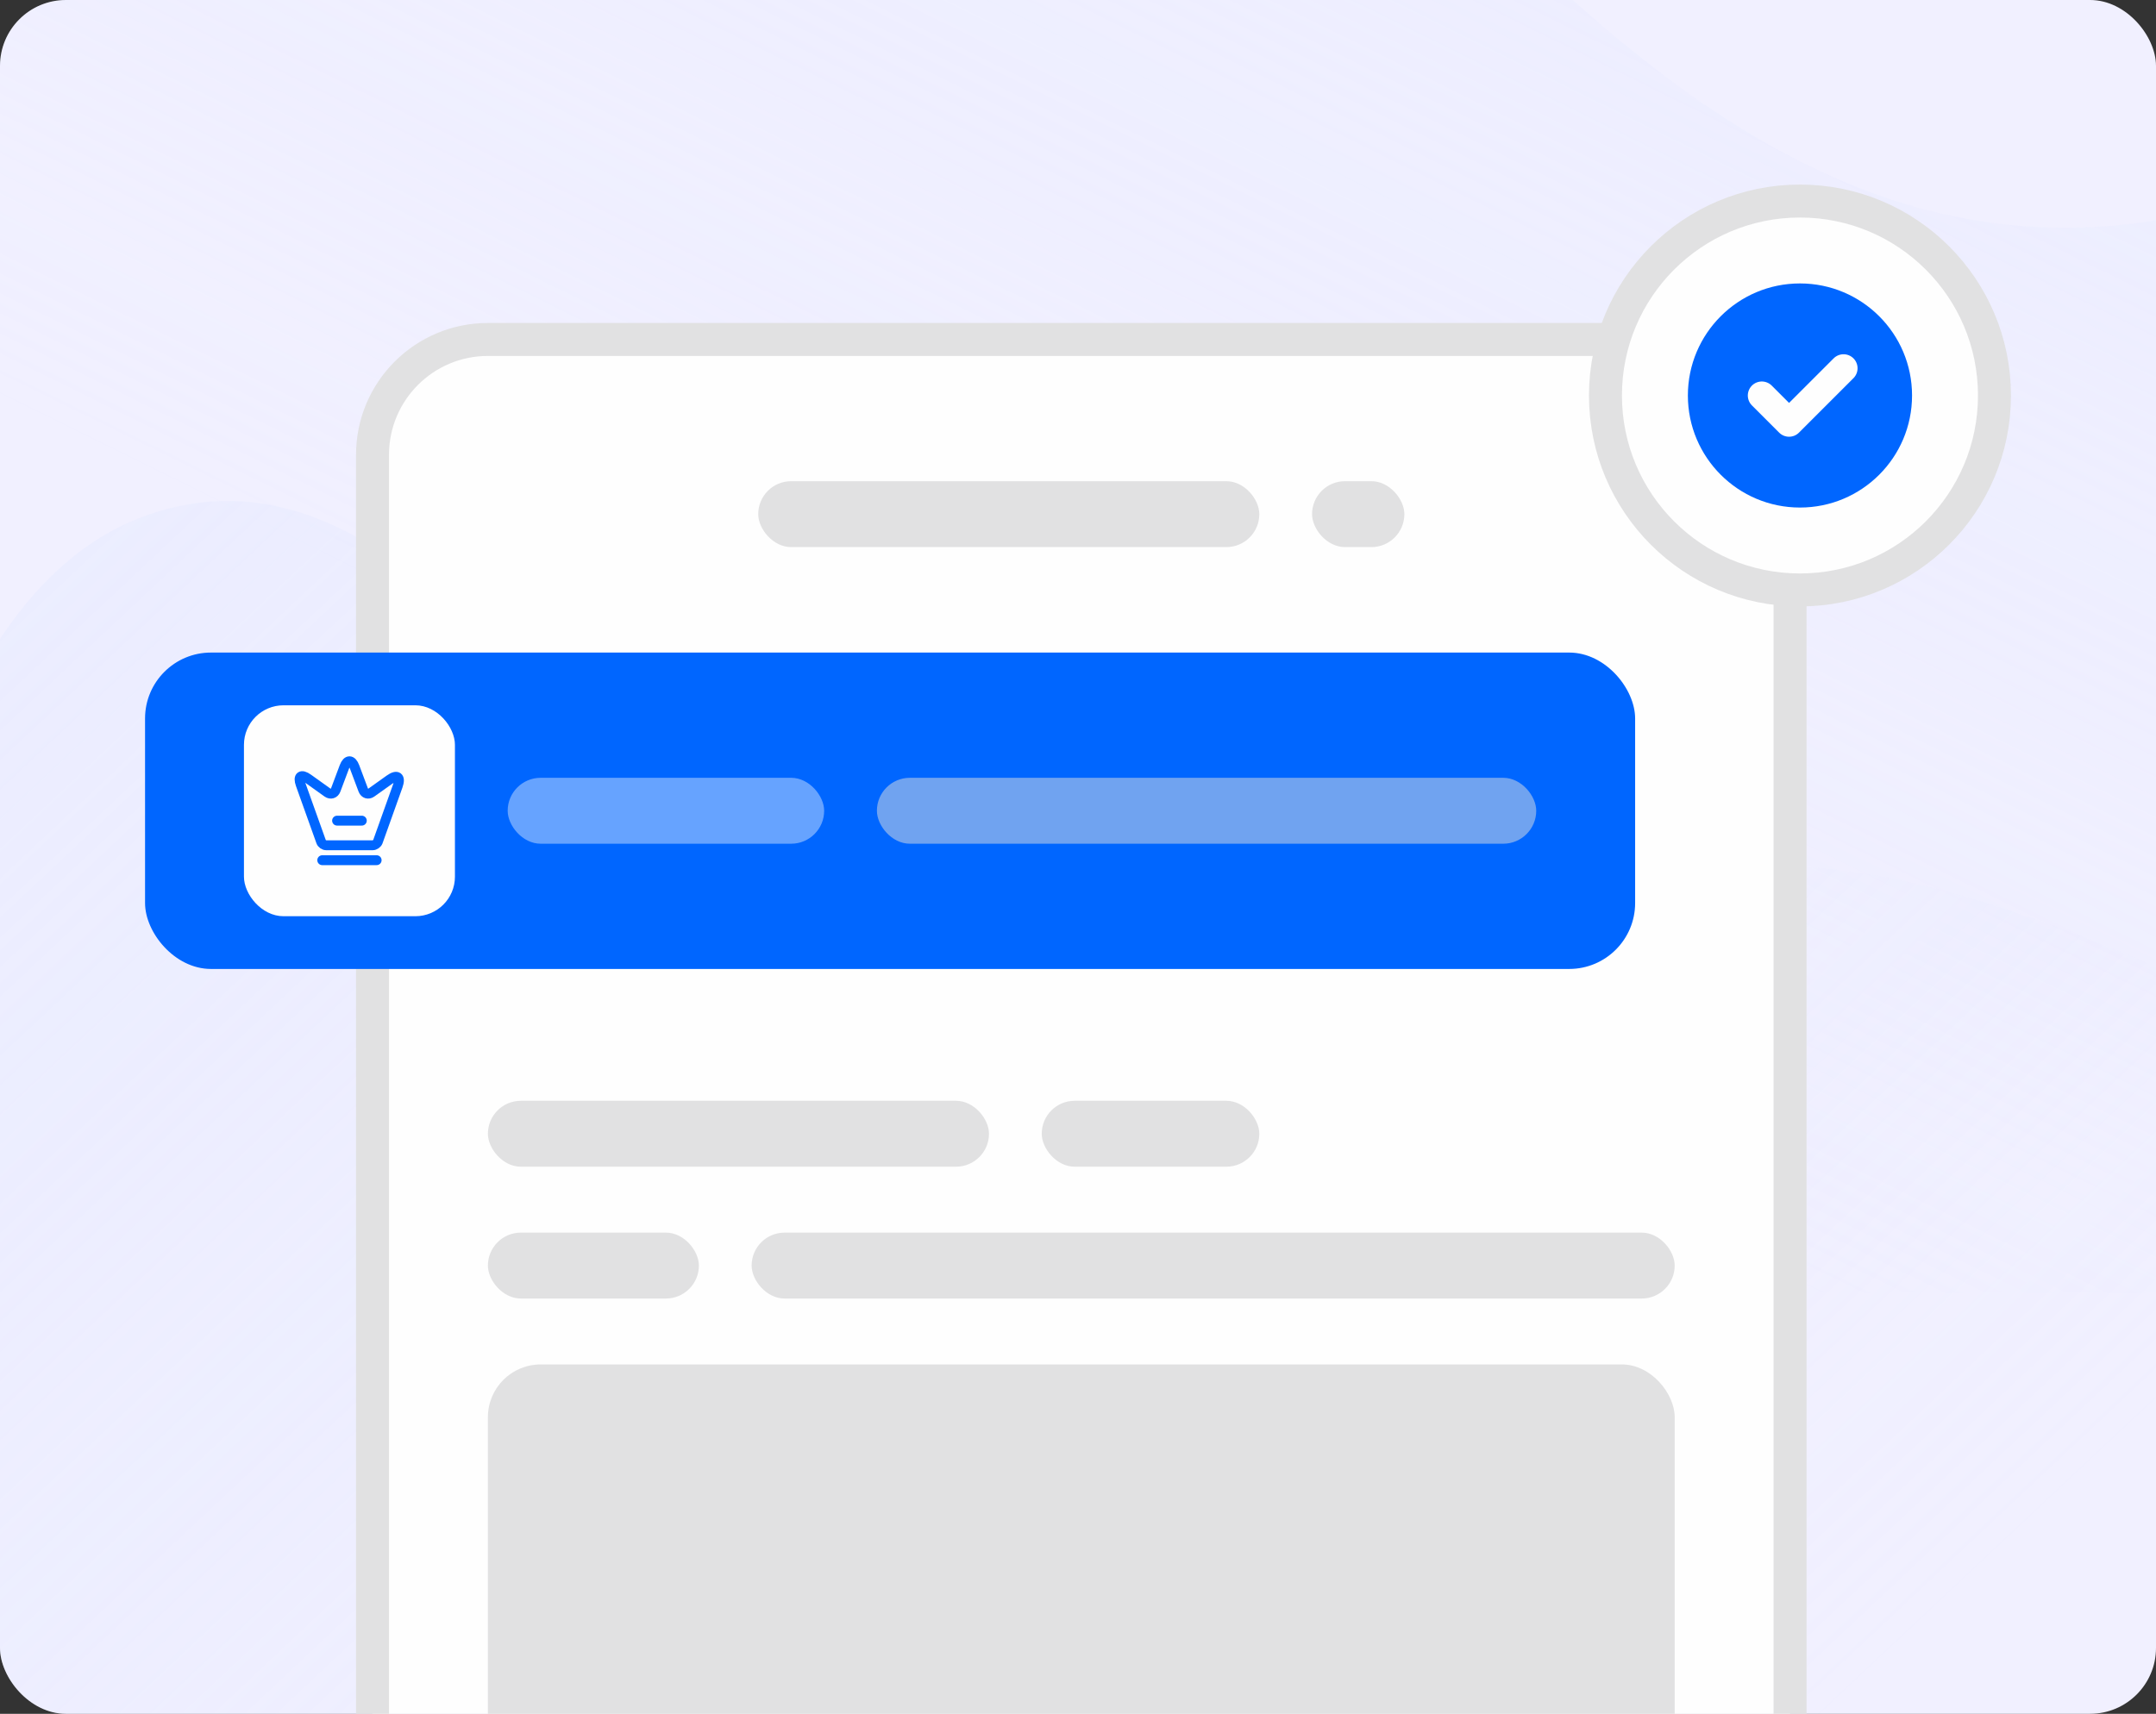 <svg width="327" height="260" viewBox="0 0 327 260" fill="none" xmlns="http://www.w3.org/2000/svg">
<rect x="0" y="0" width="327" height="260" fill="#333333" stroke="none"/>
<g clip-path="url(#clip0_318_4507)">
<rect width="327" height="260" rx="10" fill="#F1F0FF"/>
<path d="M74.373 -99.416C30.251 -88.916 -28 -44.573 -28 -44.573V196.126H433.289V-22.026C433.289 -22.026 377.887 20.82 335.79 31.598C225.165 59.919 185.464 -125.852 74.373 -99.416Z" fill="url(#paint0_linear_318_4507)"/>
<path d="M254.228 133.95C306.017 114.923 434 210.532 434 210.532V327H-20V168.252C-20 168.252 -16.586 92.249 22.002 78.268C78.005 57.977 113.868 180.515 160.19 180.515C206.512 180.515 202.439 152.976 254.228 133.95Z" fill="url(#paint1_linear_318_4507)"/>
<rect x="56.5" y="51.5" width="215" height="240" rx="17.5" fill="#FEFEFE" stroke="#E1E1E2" stroke-width="5"/>
<rect x="115" y="73" width="76" height="10" rx="5" fill="#E1E1E2"/>
<rect x="74" y="167" width="76" height="10" rx="5" fill="#E1E1E2"/>
<rect x="74" y="187" width="32" height="10" rx="5" fill="#E1E1E2"/>
<rect x="114" y="187" width="140" height="10" rx="5" fill="#E1E1E2"/>
<rect x="74" y="207" width="180" height="70" rx="8" fill="#E1E1E2"/>
<rect x="199" y="73" width="14" height="10" rx="5" fill="#E1E1E2"/>
<rect x="158" y="167" width="33" height="10" rx="5" fill="#E1E1E2"/>
<circle cx="273" cy="60" r="29.5" fill="#FEFEFE" stroke="#E1E1E2" stroke-width="5"/>
<circle cx="273" cy="60" r="17" fill="#0066FF"/>
<path d="M267.215 60L271.347 64.132L279.611 55.868" stroke="#FEFEFE" stroke-width="4.25" stroke-linecap="round" stroke-linejoin="round"/>
<rect x="22" y="99" width="226" height="48" rx="10" fill="#0066FF"/>
<rect x="37" y="107" width="32" height="32" rx="6" fill="#FEFEFE"/>
<path d="M56.525 128.235H49.475C49.16 128.235 48.807 127.988 48.703 127.688L45.597 119.003C45.155 117.758 45.672 117.375 46.737 118.14L49.663 120.233C50.15 120.57 50.705 120.398 50.915 119.85L52.235 116.333C52.655 115.208 53.352 115.208 53.773 116.333L55.093 119.85C55.303 120.398 55.858 120.57 56.337 120.233L59.083 118.275C60.252 117.435 60.815 117.863 60.335 119.22L57.305 127.703C57.193 127.988 56.84 128.235 56.525 128.235Z" stroke="#0066FF" stroke-width="1.5" stroke-linecap="round" stroke-linejoin="round"/>
<path d="M48.875 130.5H57.125" stroke="#0066FF" stroke-width="1.5" stroke-linecap="round" stroke-linejoin="round"/>
<path d="M51.125 124.5H54.875" stroke="#0066FF" stroke-width="1.5" stroke-linecap="round" stroke-linejoin="round"/>
<rect opacity="0.5" x="77" y="118" width="48" height="10" rx="5" fill="white" fill-opacity="0.8"/>
<rect opacity="0.5" x="133" y="118" width="100" height="10" rx="5" fill="#E1E1E2"/>
</g>
<defs>
<linearGradient id="paint0_linear_318_4507" x1="334.5" y1="-160.5" x2="181" y2="150.5" gradientUnits="userSpaceOnUse">
<stop stop-color="#E2E8FF" stop-opacity="0.5"/>
<stop offset="1" stop-color="#E2E8FF" stop-opacity="0"/>
</linearGradient>
<linearGradient id="paint1_linear_318_4507" x1="0.001" y1="-50.68" x2="285.485" y2="253.287" gradientUnits="userSpaceOnUse">
<stop stop-color="#E2E8FF" stop-opacity="0.5"/>
<stop offset="1" stop-color="#E2E8FF" stop-opacity="0"/>
</linearGradient>
<clipPath id="clip0_318_4507">
<rect width="327" height="260" rx="10" fill="white"/>
</clipPath>
</defs>
</svg>
